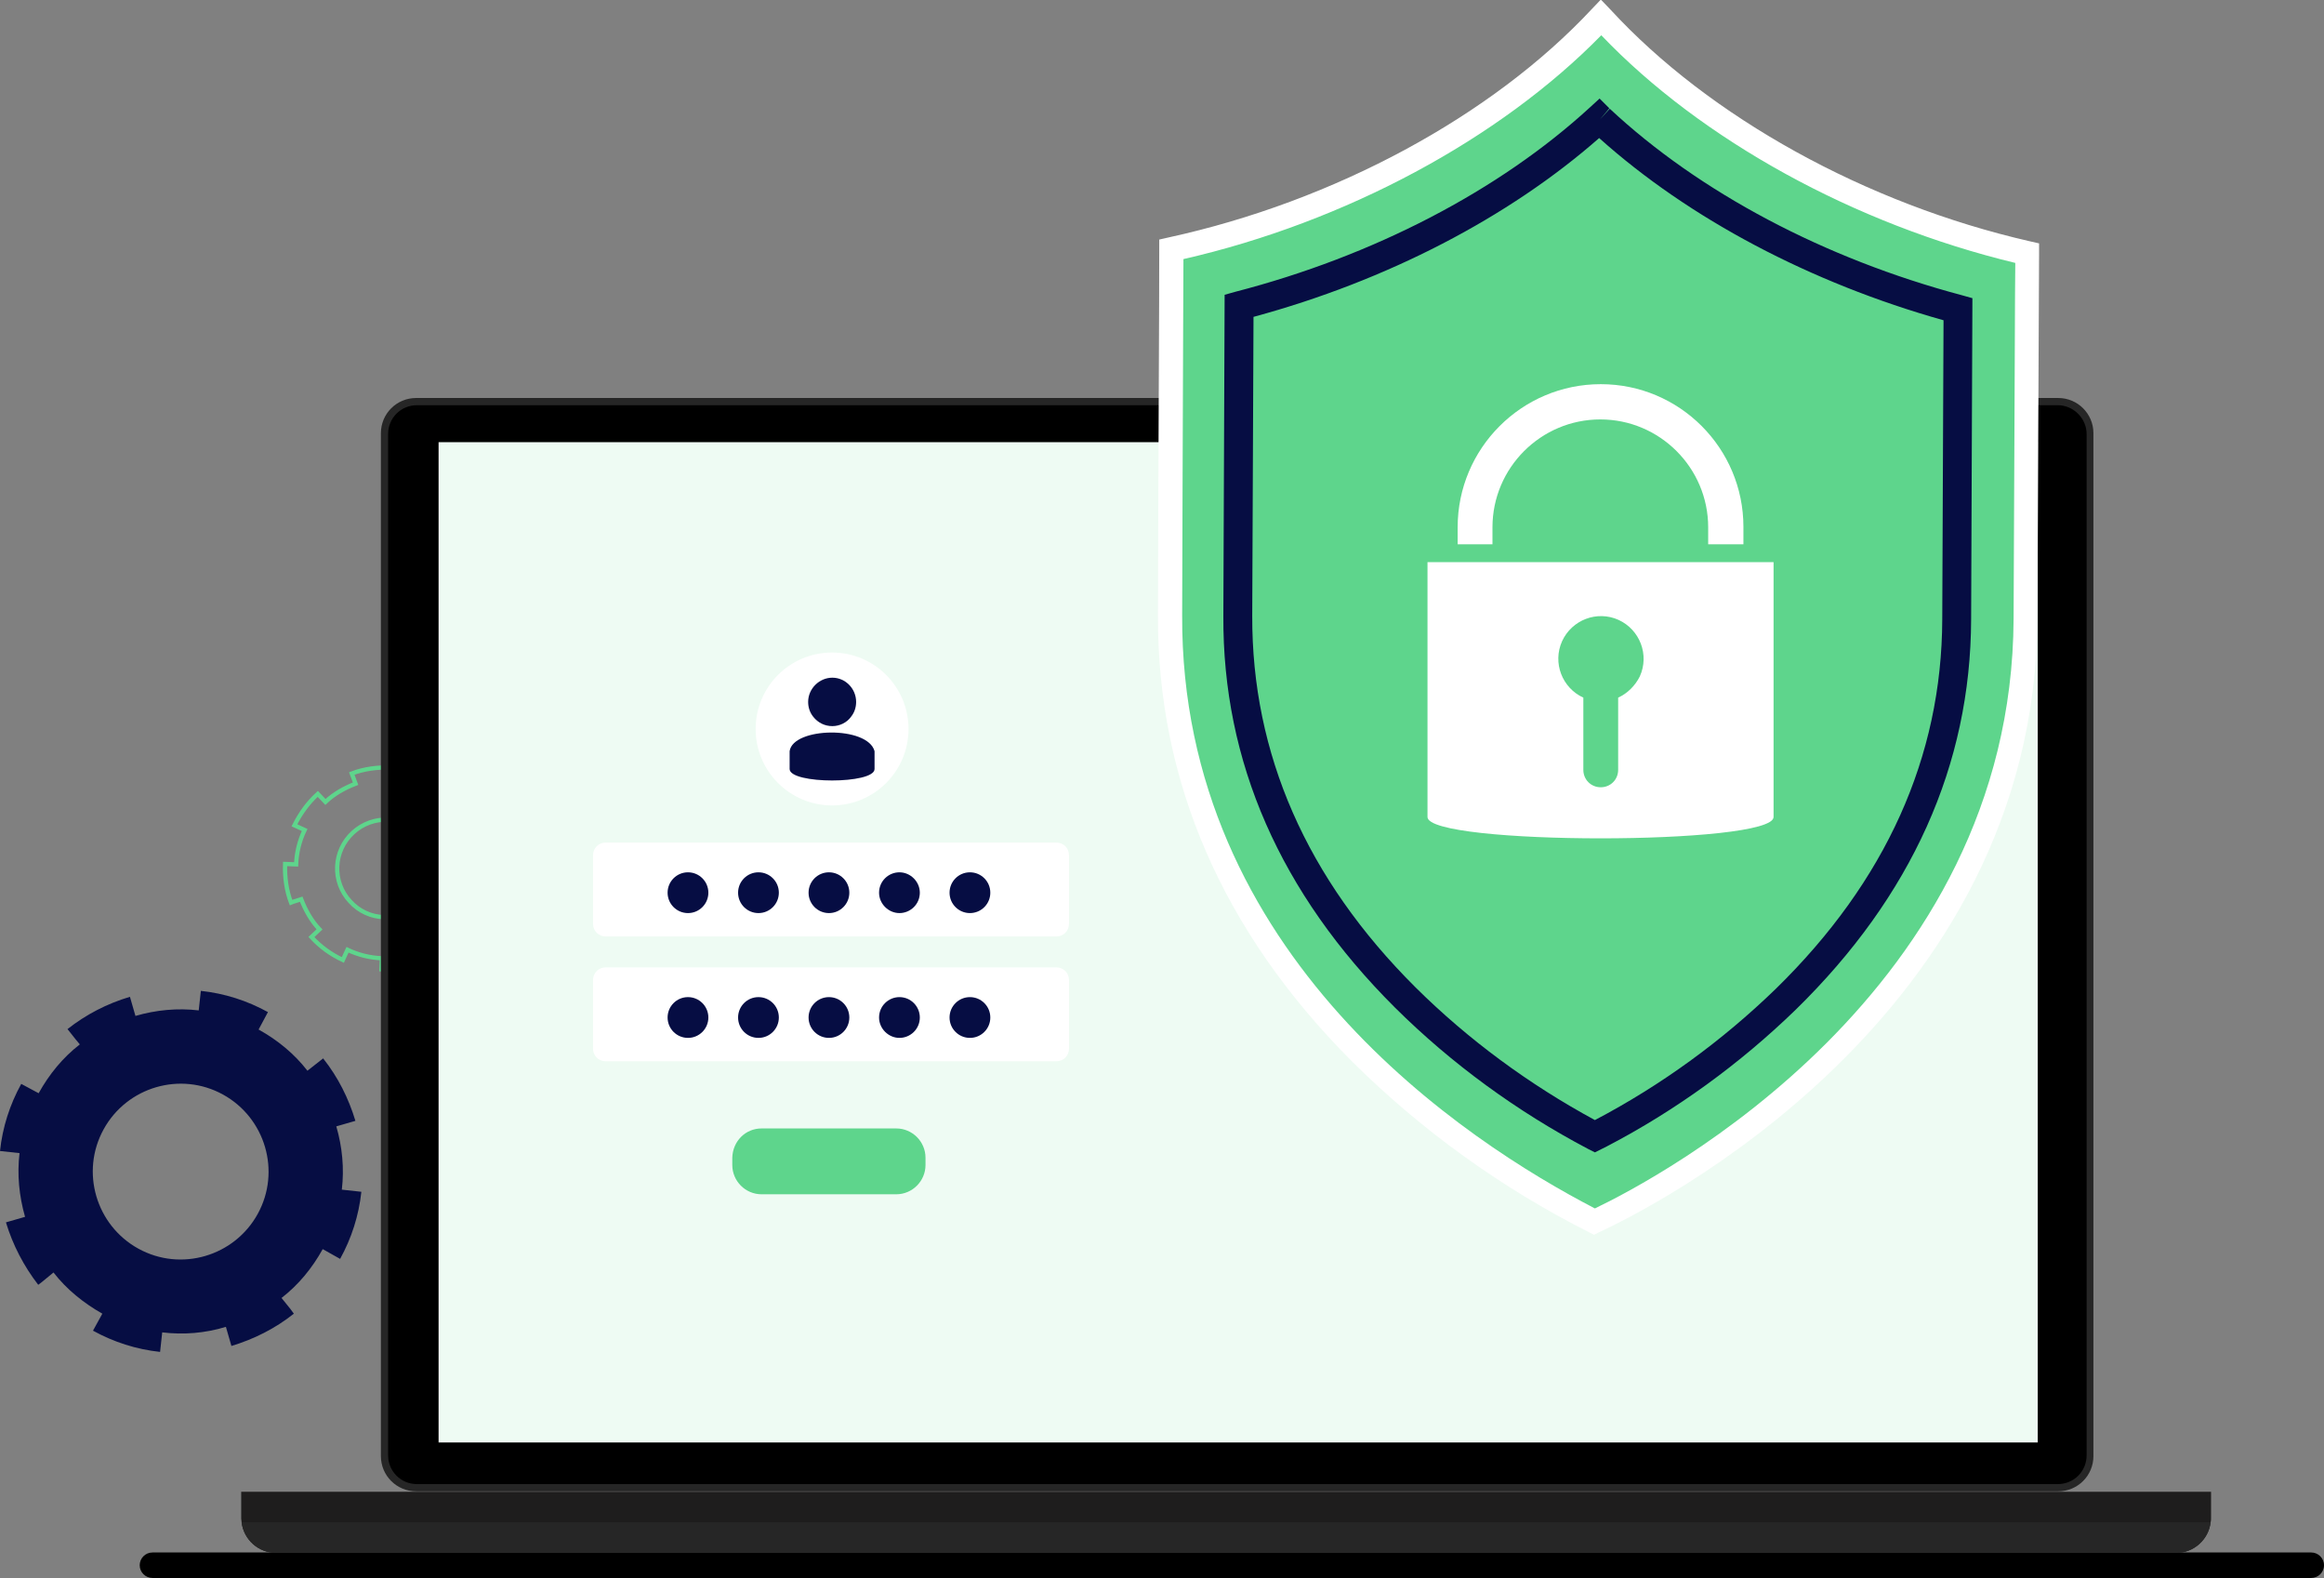 <?xml version="1.0" encoding="utf-8"?>
<!-- Generator: Adobe Illustrator 24.2.1, SVG Export Plug-In . SVG Version: 6.00 Build 0)  -->
<svg version="1.1" id="Layer_1" xmlns="http://www.w3.org/2000/svg" xmlns:xlink="http://www.w3.org/1999/xlink" x="0px" y="0px"
	 viewBox="0 0 547.3 371.5" style="enable-background:new 0 0 547.3 371.5;" xml:space="preserve">
<rect x="0" y="0" width="547.3" height="371.5" fill="#808080" stroke="none"/>
<style type="text/css">
	.st0{fill:#060D43;}
	.st1{fill:none;stroke:#5ED58C;stroke-miterlimit:10;}
	.st2{fill:#262626;}
	.st3{fill:#EEFBF3;}
	.st4{fill:#1E1D1D;}
	.st5{fill:#5ED58C;}
	.st6{fill:#FFFFFF;}
</style>
<g id="Group_21688" transform="translate(589 -13530)">
	<g id="Group_21536" transform="translate(-589 13710.703)">
		<g id="Group_21534" transform="translate(0 52.576)">
			<path id="Path_40608" class="st0" d="M5,21.9c-2.7,4.9-4.4,10.2-5,15.8l4.6,0.5c-0.6,5-0.1,10.1,1.3,15l-4.5,1.3
				C3,59.8,5.6,64.8,9,69.2l0.8-0.6l2.8-2.3c3.1,4,7.1,7.2,11.5,9.7L21.9,80c4.9,2.7,10.2,4.4,15.8,5l0.5-4.6c5,0.6,10.1,0.2,15-1.3
				l1.3,4.5c5.3-1.6,10.3-4.1,14.7-7.6l0,0l-0.8-1.1l-2.1-2.6c4-3.1,7.2-7,9.7-11.5l4.1,2.3c2.7-4.9,4.4-10.2,5-15.8l-4.6-0.5
				c0.6-5,0.1-10.1-1.3-14.9l4.5-1.3c-1.6-5.3-4.1-10.3-7.6-14.7l-3.7,2.9c-3.1-4-7-7.2-11.5-9.7L63.1,5c-4.9-2.7-10.2-4.4-15.8-5
				l-0.5,4.6c-5-0.6-10.1-0.1-14.9,1.3l-1.3-4.5C25.2,3,20.2,5.6,15.9,9l0,0l1.9,2.4l1,1.2c-4,3.1-7.2,7-9.7,11.5L5,21.9z
				 M24.4,32.6c5.5-10,18.1-13.7,28.1-8.2c10,5.5,13.7,18.1,8.2,28.1c-5.5,10-18.1,13.7-28.1,8.2C22.6,55.2,18.9,42.6,24.4,32.6
				C24.4,32.6,24.4,32.6,24.4,32.6L24.4,32.6z"/>
		</g>
		<g id="Group_21535" transform="translate(67.138 0)">
			<path id="Path_40609" class="st1" d="M7.7,6.2c-2.3,2.1-4.1,4.6-5.5,7.4l2.4,1.1c-1.2,2.5-1.9,5.3-2,8.1L0,22.7
				c-0.1,3.1,0.3,6.2,1.4,9.1l0.5-0.2L3.8,31c1,2.6,2.4,5.1,4.3,7.1l-1.9,1.8c2.1,2.3,4.6,4.1,7.4,5.4l1.1-2.4
				c2.5,1.2,5.3,1.9,8.1,2l-0.1,2.6c3.1,0.1,6.2-0.3,9.1-1.4l0,0l-0.2-0.7L31,43.7c2.6-0.9,5.1-2.4,7.1-4.3l1.8,1.9
				c2.3-2.1,4.1-4.6,5.5-7.4L43,32.8c1.2-2.5,1.9-5.3,2-8.1l2.6,0.1c0.1-3.1-0.3-6.2-1.4-9.1l-2.4,0.9c-0.9-2.6-2.4-5.1-4.3-7.1
				l1.9-1.8c-2.1-2.3-4.6-4.1-7.4-5.5l-1.1,2.4c-2.5-1.2-5.3-1.9-8.1-2L24.8,0c-3.1-0.1-6.2,0.3-9.1,1.4l0,0L16.3,3l0.3,0.8
				c-2.6,1-5.1,2.4-7.1,4.3L7.7,6.2z M16,15.3c4.7-4.3,12-4,16.2,0.7c4.3,4.7,4,12-0.7,16.2c-4.7,4.3-12,4-16.2-0.7c0,0,0,0,0,0
				C11,26.9,11.3,19.6,16,15.3C16,15.3,16,15.3,16,15.3L16,15.3z"/>
		</g>
	</g>
	<path id="Path_40610" d="M-44.7,13901.5h-508.4c-1.6,0-3-1.3-3-3l0,0c0-1.6,1.3-3,3-3h508.4c1.6,0,3,1.3,3,3l0,0
		C-41.7,13900.2-43.1,13901.5-44.7,13901.5z"/>
	<path id="Rectangle_7408" class="st2" d="M-491,13623.7h386.7c4.6,0,8.3,3.7,8.3,8.3v240.8c0,4.6-3.7,8.3-8.3,8.3H-491
		c-4.6,0-8.3-3.7-8.3-8.3V13632C-499.3,13627.4-495.6,13623.7-491,13623.7z"/>
	<path id="Rectangle_7409" d="M-97.6,13632.2v240.4c0,3.8-3,6.8-6.8,6.8h-386.4c-3.8,0-6.8-3-6.8-6.8v-240.4c0-3.8,3-6.8,6.8-6.8
		h386.4C-100.7,13625.4-97.6,13628.5-97.6,13632.2z"/>
	<g id="Group_21537" transform="translate(-485.714 13634.1)">
		<rect id="Rectangle_7410" x="0" y="0" class="st3" width="376.6" height="235.5"/>
	</g>
	<path id="Path_40611" class="st4" d="M-68.3,13881.2v6.3c0,0.3,0,0.6-0.1,0.9c-0.5,4.1-4,7.2-8.1,7.2H-524c-4.1,0-7.6-3.1-8.1-7.2
		c0-0.3-0.1-0.6-0.1-0.9v-6.3H-68.3z"/>
	<path id="Path_40612" class="st2" d="M-68.4,13888.4c-0.5,4.1-4,7.2-8.1,7.2H-524c-4.1,0-7.6-3.1-8.1-7.2H-68.4z"/>
	<path id="Path_40613" class="st5" d="M-211.8,13534.3c-0.1-0.1-0.1-0.1-0.2-0.2c-23.5,25.2-61,45.8-101.2,54.6
		c0,2.7-0.1,17.5-0.4,86c-0.4,91.3,86.5,136,100,142.8c13.1-6,101.1-50.6,101.5-141.9c0.3-68.5,0.4-83.3,0.4-86
		C-151.6,13580.5-188.5,13559.6-211.8,13534.3z"/>
	<path id="Path_40614" class="st6" d="M-213.6,13820.7l-1.2-0.6c-20.6-10.4-39.5-24-55.9-40.3c-30.4-30.5-45.8-65.9-45.6-105.1
		l0.1-31.8c0.2-41.6,0.2-52,0.2-54.2l0-2.3l2.2-0.5c39-8.5,76.2-28.6,99.7-53.8l2.1-2.2l2.3,2.4c23.3,25.3,60.2,45.7,98.7,54.5
		l2.2,0.5l0,2.3c0,2.7-0.1,17.5-0.4,86c-0.4,94.5-92.6,139.6-103.2,144.5L-213.6,13820.7z M-310.3,13591c0,4.9-0.1,18.2-0.2,52
		l-0.1,31.8c-0.4,80.2,66.9,124,97.2,139.7c14.6-7,98.2-50.8,98.6-138.8c0.3-57.9,0.3-77.5,0.4-83.8c-37.8-9.1-73.9-28.9-97.5-53.6
		C-235.8,13562.7-272.2,13582.3-310.3,13591L-310.3,13591z"/>
	<path id="Path_40615" class="st0" d="M-213.4,13801.3l-1.6-0.8c-16.7-8.8-32.1-20-45.5-33.3c-27-26.9-40.6-57.9-40.4-92.2l0.3-75.6
		l2.5-0.7c32.5-8.4,62.1-23.8,83.4-43.3l2.4-2.2l2.3,2.3l-2.2,2.6l2.3-2.5c21.1,19.7,50.6,35.3,82.9,43.9l2.5,0.7l-0.3,75.6
		c-0.1,34.3-14,65.2-41.3,91.9c-13.2,12.8-28.2,23.7-44.5,32.2L-213.4,13801.3z M-293.8,13604.6l-0.3,70.4
		c-0.1,32.5,12.8,61.9,38.4,87.4c12.5,12.4,26.8,22.9,42.3,31.3c15.6-8.2,29.9-18.6,42.6-30.9c25.9-25.3,39.1-54.6,39.2-87l0.3-70.4
		c-31.3-8.8-59.9-23.9-81.1-42.9C-233.7,13581.2-262.4,13596.1-293.8,13604.6L-293.8,13604.6z M-212.1,13558L-212.1,13558
		L-212.1,13558z"/>
	<g id="Group_21538" transform="translate(-252.825 13620.445)">
		<path id="Path_40616" class="st6" d="M0,41.9v60c0,6.7,81.5,6.7,81.5,0v-60H0z M44.9,73.8v17c0,2.3-1.8,4.1-4.1,4.1
			s-4.1-1.8-4.1-4.1v-17c-5-2.3-7.3-8.2-5-13.3c2.3-5,8.2-7.3,13.3-5c5,2.3,7.3,8.2,5,13.3C48.9,71,47.1,72.8,44.9,73.8z"/>
		<path id="Path_40617" class="st6" d="M74.4,37.7h-8.3v-4c0-14-11.4-25.4-25.4-25.4c-14,0-25.4,11.4-25.4,25.4v4H7.1v-4
			C7.1,15.1,22.2,0,40.8,0s33.6,15.1,33.6,33.6L74.4,37.7z"/>
	</g>
	<g id="Group_21543" transform="translate(-449.345 13728.369)">
		<g id="Group_21540" transform="translate(0 29.384)">
			<path id="Rectangle_7411" class="st6" d="M3,0h106.1c1.7,0,3,1.3,3,3v16.1c0,1.7-1.3,3-3,3H3c-1.7,0-3-1.3-3-3V3C0,1.3,1.3,0,3,0
				z"/>
			<g id="Group_21539" transform="translate(17.563 6.998)">
				<circle id="Ellipse_3047" class="st0" cx="4.8" cy="4.8" r="4.8"/>
				<circle id="Ellipse_3048" class="st0" cx="21.4" cy="4.8" r="4.8"/>
				<circle id="Ellipse_3049" class="st0" cx="38" cy="4.8" r="4.8"/>
				<path id="Path_40618" class="st0" d="M59.4,4.8c0,2.7-2.2,4.8-4.8,4.8s-4.8-2.2-4.8-4.8c0-2.7,2.2-4.8,4.8-4.8
					C57.3,0,59.4,2.2,59.4,4.8C59.4,4.8,59.4,4.8,59.4,4.8z"/>
				<circle id="Ellipse_3050" class="st0" cx="71.2" cy="4.8" r="4.8"/>
			</g>
		</g>
		<g id="Group_21542" transform="translate(0 0)">
			<path id="Rectangle_7412" class="st6" d="M3,0h106.1c1.7,0,3,1.3,3,3v16.1c0,1.7-1.3,3-3,3H3c-1.7,0-3-1.3-3-3V3C0,1.3,1.3,0,3,0
				z"/>
			<g id="Group_21541" transform="translate(17.563 6.998)">
				<circle id="Ellipse_3051" class="st0" cx="4.8" cy="4.8" r="4.8"/>
				<circle id="Ellipse_3052" class="st0" cx="21.4" cy="4.8" r="4.8"/>
				<circle id="Ellipse_3053" class="st0" cx="38" cy="4.8" r="4.8"/>
				<path id="Path_40619" class="st0" d="M59.4,4.8c0,2.7-2.2,4.8-4.8,4.8s-4.8-2.2-4.8-4.8c0-2.7,2.2-4.8,4.8-4.8
					S59.4,2.2,59.4,4.8L59.4,4.8z"/>
				<circle id="Ellipse_3054" class="st0" cx="71.2" cy="4.8" r="4.8"/>
			</g>
		</g>
		<path id="Rectangle_7413" class="st5" d="M39.7,67.3h31.7c3.8,0,6.9,3.1,6.9,6.9v1.7c0,3.8-3.1,6.9-6.9,6.9H39.7
			c-3.8,0-6.9-3.1-6.9-6.9v-1.7C32.9,70.3,35.9,67.3,39.7,67.3z"/>
	</g>
	<g id="Group_21546" transform="translate(-411.047 13683.621)">
		<circle id="Ellipse_3055" class="st6" cx="18" cy="18" r="18"/>
		<g id="Group_21545" transform="translate(8.004 5.927)">
			<g id="Group_21544" transform="translate(4.361)">
				<path id="Path_40620" class="st0" d="M5.7,11.4c1.7,0,3.4-0.8,4.4-2.2c0.8-1,1.2-2.2,1.2-3.5C11.3,2.6,8.8,0,5.7,0S0,2.6,0,5.7
					C0,7,0.4,8.2,1.2,9.2C2.3,10.6,3.9,11.4,5.7,11.4z"/>
			</g>
			<path id="Path_40621" class="st0" d="M20,21.5c0,3.6-20,3.6-20,0l0-4.2c0.8-5.7,18.4-6,20,0L20,21.5z"/>
		</g>
	</g>
</g>
</svg>
